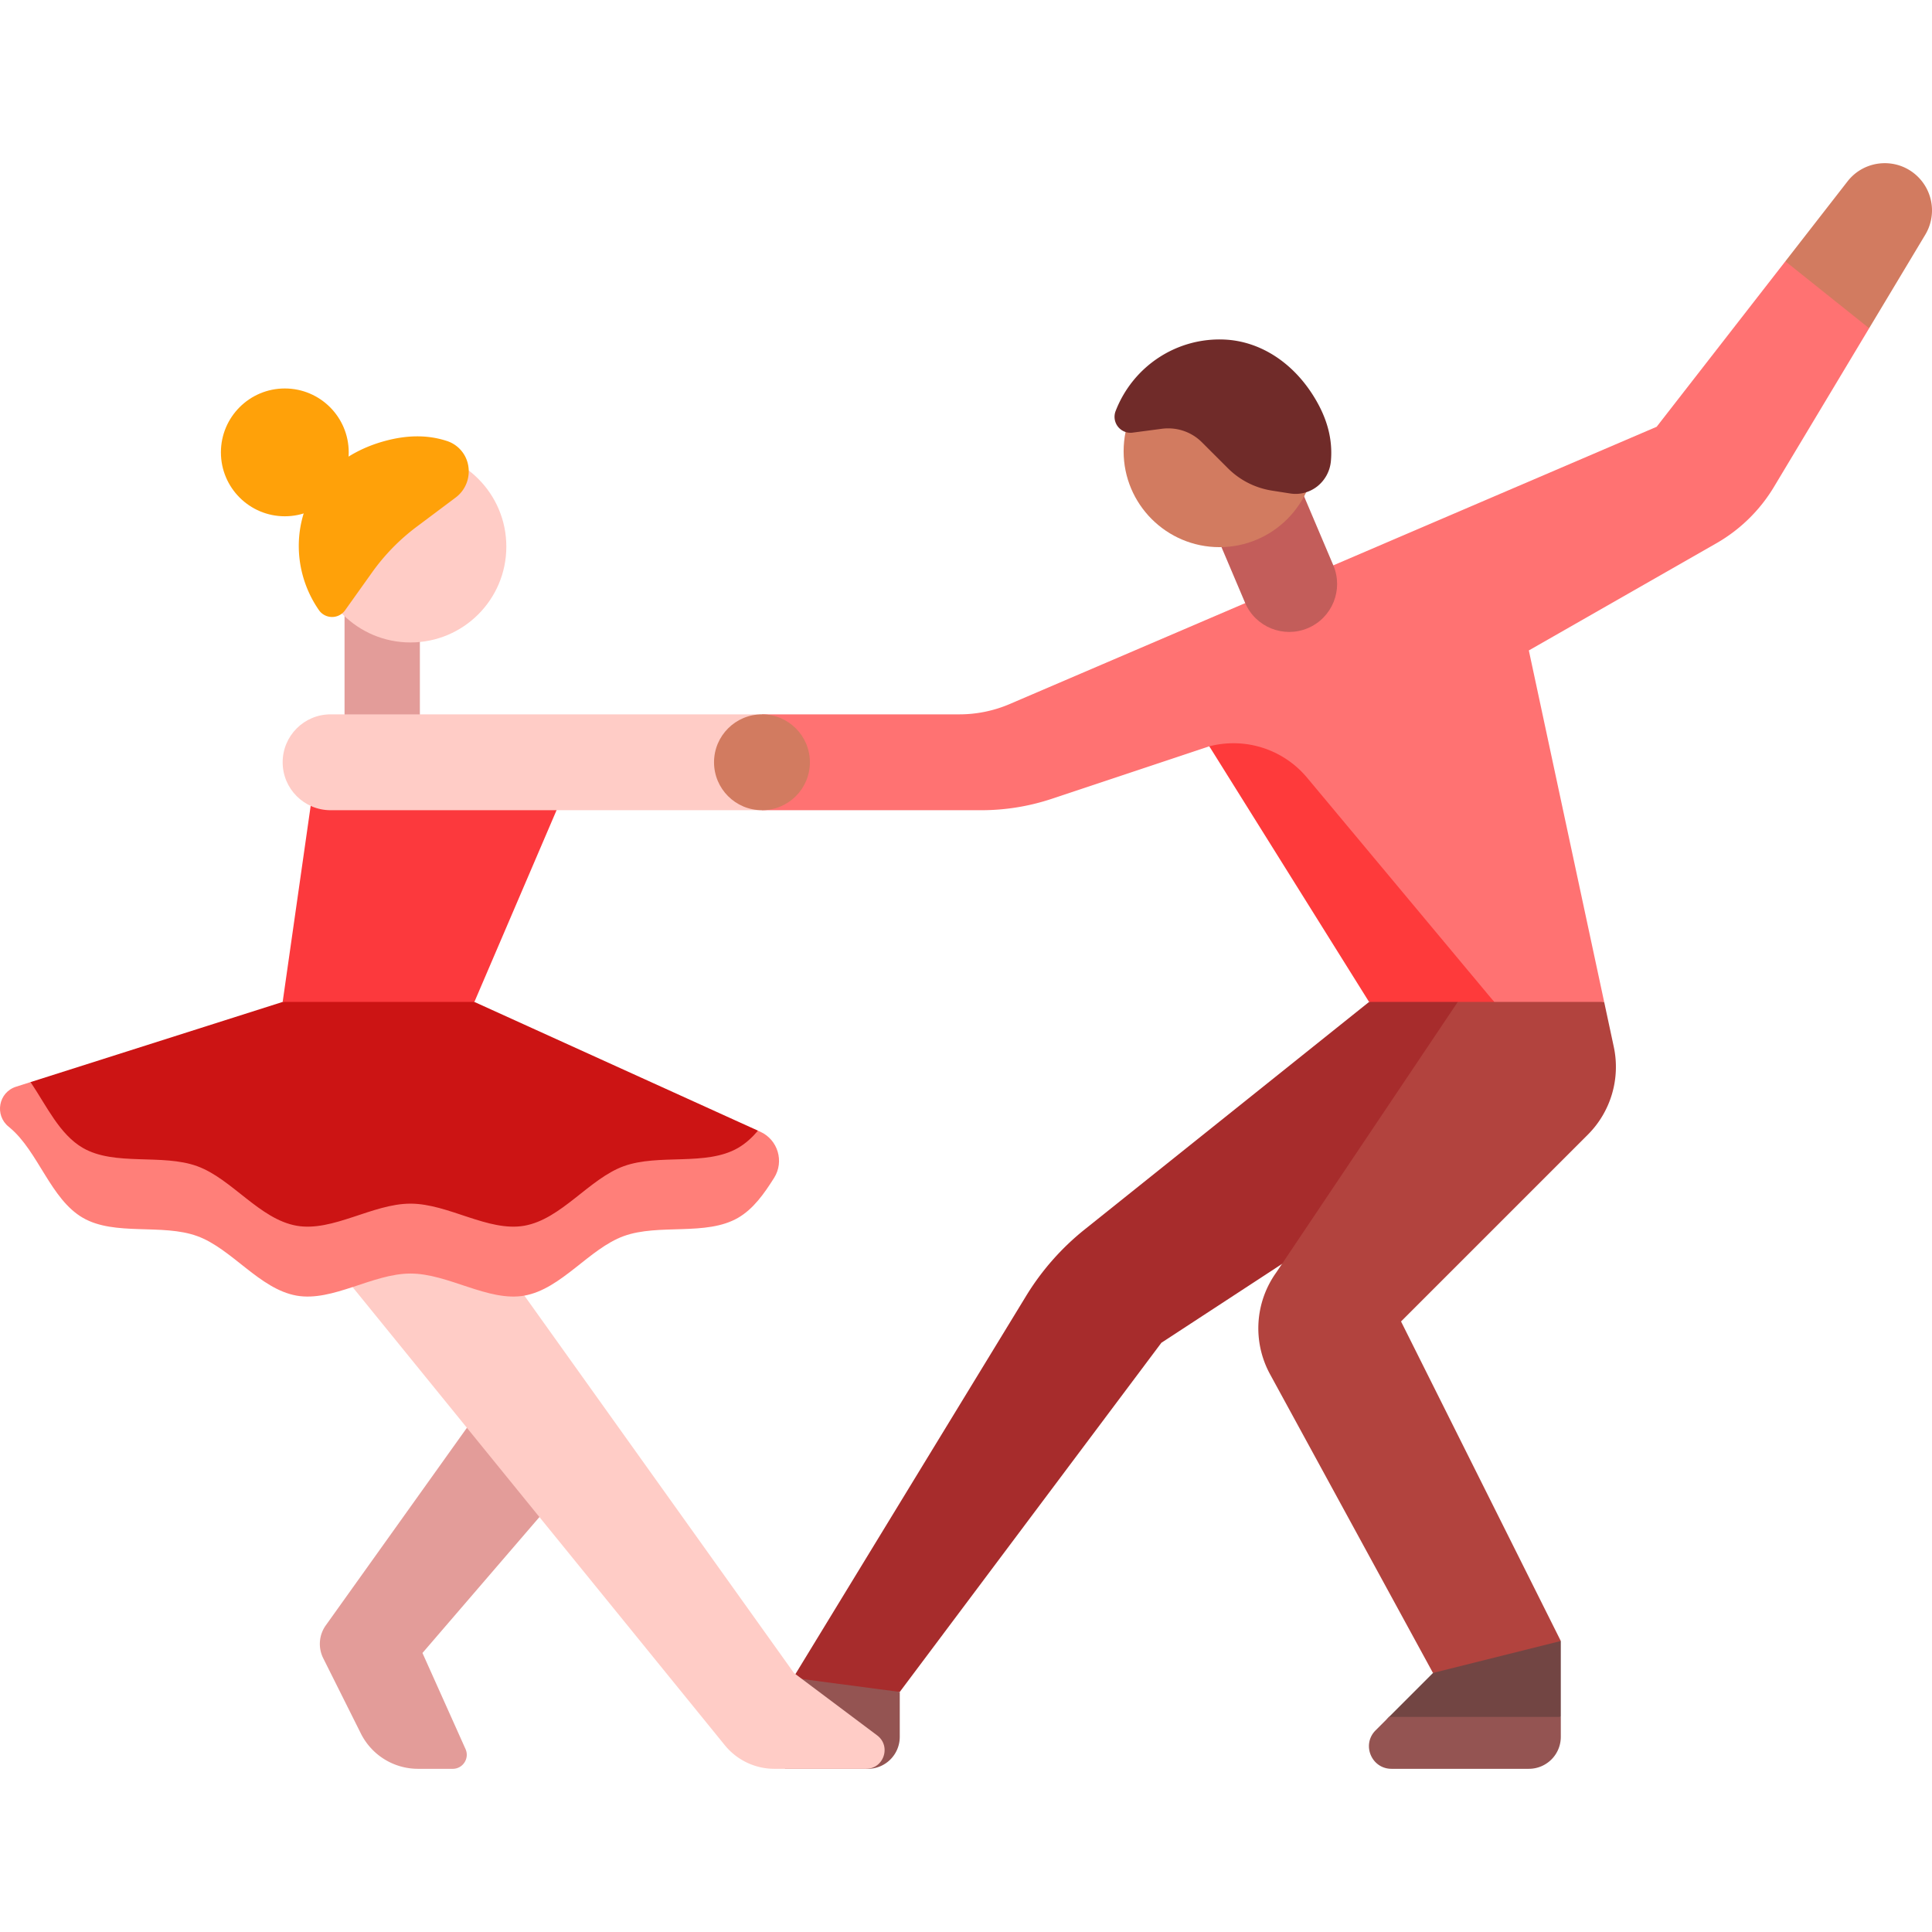 <svg xmlns="http://www.w3.org/2000/svg" version="1.1" xmlns:xlink="http://www.w3.org/1999/xlink" width="512" height="512" x="0" y="0" viewBox="0 0 512 512" style="enable-background:new 0 0 512 512" xml:space="preserve" class=""><g><path fill="#e39c99" d="M91.309 158.261h19.961v36.342H91.309z" opacity="1" data-original="#d19a6e" class=""></path><path fill="#a72c2c" d="m362.82 265.522-75.375 60.3a67.753 67.753 0 0 0-15.512 17.617L207.75 448.643l30.697-.265 69.332-92.531 89.62-58.57 11.996-46.574z" opacity="1" data-original="#5d5360" class=""></path><path fill="#945452" d="m210.396 444.673-2.382 24.081h21.964a8.469 8.469 0 0 0 8.468-8.468v-11.908z" opacity="1" data-original="#f4dbb3" class=""></path><path fill="#b2433e" d="m427.668 277.412-2.549-11.896-35.483-4.934-51.435 76.665a25.406 25.406 0 0 0-1.63 26.931l43.185 79.172 18.234 2.327 15.638-10.795-42.34-84.68 49.503-49.503a25.407 25.407 0 0 0 6.877-23.287z" opacity="1" data-original="#6f6571" class=""></path><path fill="#ff7272" d="m489.41 69.168-16.27.079-34.108 43.852-171.438 73.473a33.872 33.872 0 0 1-13.343 2.739h-52.324v25.404h58.125a59.27 59.27 0 0 0 18.745-3.042l41.682-13.894 75.504 67.744h29.136l-19.96-93.148 49.669-28.383a42.34 42.34 0 0 0 15.3-14.978l25.213-42.022z" opacity="1" data-original="#ff9a9f" class=""></path><path fill="#fe3a3b" d="m321.112 197.631-.632.147 42.34 67.744h33.164l-49.596-59.429a25.404 25.404 0 0 0-25.276-8.462z" opacity="1" data-original="#ff8086" class=""></path><path fill="#e39c99" d="m151.12 392.542-25.404-16.936-39.376 55.128a8.468 8.468 0 0 0-.683 8.709l9.975 19.95a16.935 16.935 0 0 0 15.148 9.362h9.199c2.694 0 4.493-2.778 3.391-5.236l-11.413-25.46z" opacity="1" data-original="#d19a6e" class=""></path><path fill="#fc393d" d="m90.353 206.246-7.133 64.531 25.56 3.213 16.936-8.468 25.404-59.276z" opacity="1" data-original="#ffd064" class=""></path><path fill="#fc393d" d="m115.131 208.892-32.484 2.457-7.739 54.173 14.842 3.71c7.648-18.431 24.562-59.112 25.381-60.34z" opacity="1" data-original="#ffc250" class=""></path><path fill="#ffccc6" d="m210.396 443.35-84.68-118.552-59.276-16.936 125.642 154.636a16.935 16.935 0 0 0 13.144 6.256h24.268c4.733 0 6.741-6.025 2.955-8.864z" opacity="1" data-original="#e2a975" class=""></path><path fill="#cc1414" d="M125.716 265.522H74.908l-66.81 21.245s-5.733 7.901-2.329 10.76c7.527 6.323 7.633 12.627 16.192 17.579 8.48 4.906 20.994 1.699 30.321 5.095 9.164 3.337 16.518 14.054 26.344 15.775 9.556 1.674 20.119-5.329 30.155-5.329 10.034 0 20.594 8.043 30.148 6.369 9.825-1.721 17.179-12.437 26.344-15.773 9.326-3.395 17.507 2.067 25.986-2.839 4.002-2.315 6.848-6.29 9.512-10.515l.103-8.252z" opacity="1" data-original="#ffe07d" class=""></path><circle cx="108.78" cy="144.853" r="25.404" fill="#ffccc6" opacity="1" data-original="#e2a975" class=""></circle><circle cx="75.479" cy="119.883" r="16.936" fill="#ffa109" opacity="1" data-original="#966a5b" class=""></circle><path fill="#ffa109" d="M101.668 116.957c6.205-1.739 11.72-1.756 16.831-.072a8.36 8.36 0 0 1 5.603 6.574c.532 3.227-.745 6.437-3.341 8.389l-10.363 7.763a54.983 54.983 0 0 0-11.797 12.087l-7.154 10.035a4.23 4.23 0 0 1-3.481 1.774 4.23 4.23 0 0 1-3.449-1.819c-5.516-7.967-6.851-18.073-3.558-27.042 3.081-8.419 10.636-14.868 20.709-17.689z" opacity="1" data-original="#785353" class=""></path><path fill="#ffccc6" d="M87.61 214.714h114.318V189.31H87.61c-7.015 0-12.702 5.687-12.702 12.702s5.687 12.702 12.702 12.702z" opacity="1" data-original="#e2a975" class=""></path><path fill="#c35d5a" d="m315.43 125.487 14.523 34.241c2.739 6.458 10.195 9.473 16.653 6.734 6.458-2.739 9.473-10.195 6.734-16.653l-14.523-34.241z" opacity="1" data-original="#9f6e50" class=""></path><path fill="#d27b60" d="m495.341 86.992 14.875-24.791a12.518 12.518 0 0 0-1.882-15.29c-5.324-5.324-14.109-4.777-18.73 1.166L473.14 69.246z" opacity="1" data-original="#b57f5f" class=""></path><circle cx="323.176" cy="119.598" r="25.404" fill="#d27b60" opacity="1" data-original="#b57f5f" class=""></circle><path fill="#702b29" d="M295.653 108.927c4.625-11.934 16.246-19.543 28.934-18.937 9.1.444 17.575 5.732 23.224 14.515 3.823 5.941 5.425 11.736 4.887 17.716a9.633 9.633 0 0 1-3.636 6.698c-1.874 1.452-4.155 2.131-6.479 1.935a9.648 9.648 0 0 1-.698-.084l-4.833-.756c-4.446-.715-8.481-2.765-11.657-5.938l-6.85-6.844c-2.809-2.81-6.683-4.107-10.642-3.603l-7.754 1.022c-1.47.208-2.962-.408-3.883-1.581a4.23 4.23 0 0 1-.613-4.143z" opacity="1" data-original="#643c3e" class=""></path><circle cx="201.928" cy="202.012" r="12.702" fill="#d27b60" opacity="1" data-original="#b57f5f" class=""></circle><path fill="#724543" d="m372.335 465.187 41.293-10.193v-20.112l-33.872 8.468-11.643 11.643c-3.762 3.762-1.098 10.194 4.222 10.194z" opacity="1" data-original="#f5ebcd" class=""></path><path fill="#945452" d="m368.113 454.994-3.567 3.567c-3.762 3.762-1.097 10.193 4.223 10.193h36.392a8.469 8.469 0 0 0 8.468-8.468v-5.293h-45.516z" opacity="1" data-original="#f4dbb3" class=""></path><path fill="#ff7f79" d="m201.48 299.915-.609-.277c-1.552 1.824-3.27 3.41-5.283 4.575-8.479 4.906-20.991 1.454-30.317 4.849-9.164 3.336-16.519 14.053-26.344 15.773-9.554 1.674-20.114-5.858-30.148-5.858-10.036 0-20.598 7.531-30.155 5.857-9.825-1.721-17.179-12.438-26.344-15.775-9.327-3.396-21.841.054-30.321-4.852-6.186-3.58-9.606-11.131-13.862-17.439l-3.846 1.223c-4.665 1.483-5.757 7.544-1.943 10.612.109.088.217.177.325.267 7.527 6.323 10.768 18.909 19.327 23.862 8.48 4.906 20.994 1.456 30.321 4.852 9.164 3.337 16.518 14.054 26.344 15.775 9.556 1.674 20.119-5.857 30.155-5.857 10.034 0 20.594 7.532 30.148 5.858 9.825-1.721 17.179-12.437 26.344-15.773 9.326-3.395 21.838.057 30.317-4.849 4.025-2.329 6.881-6.337 9.558-10.589 2.736-4.347 1.009-10.111-3.667-12.234z" opacity="1" data-original="#fff0af" class=""></path></g></svg>
